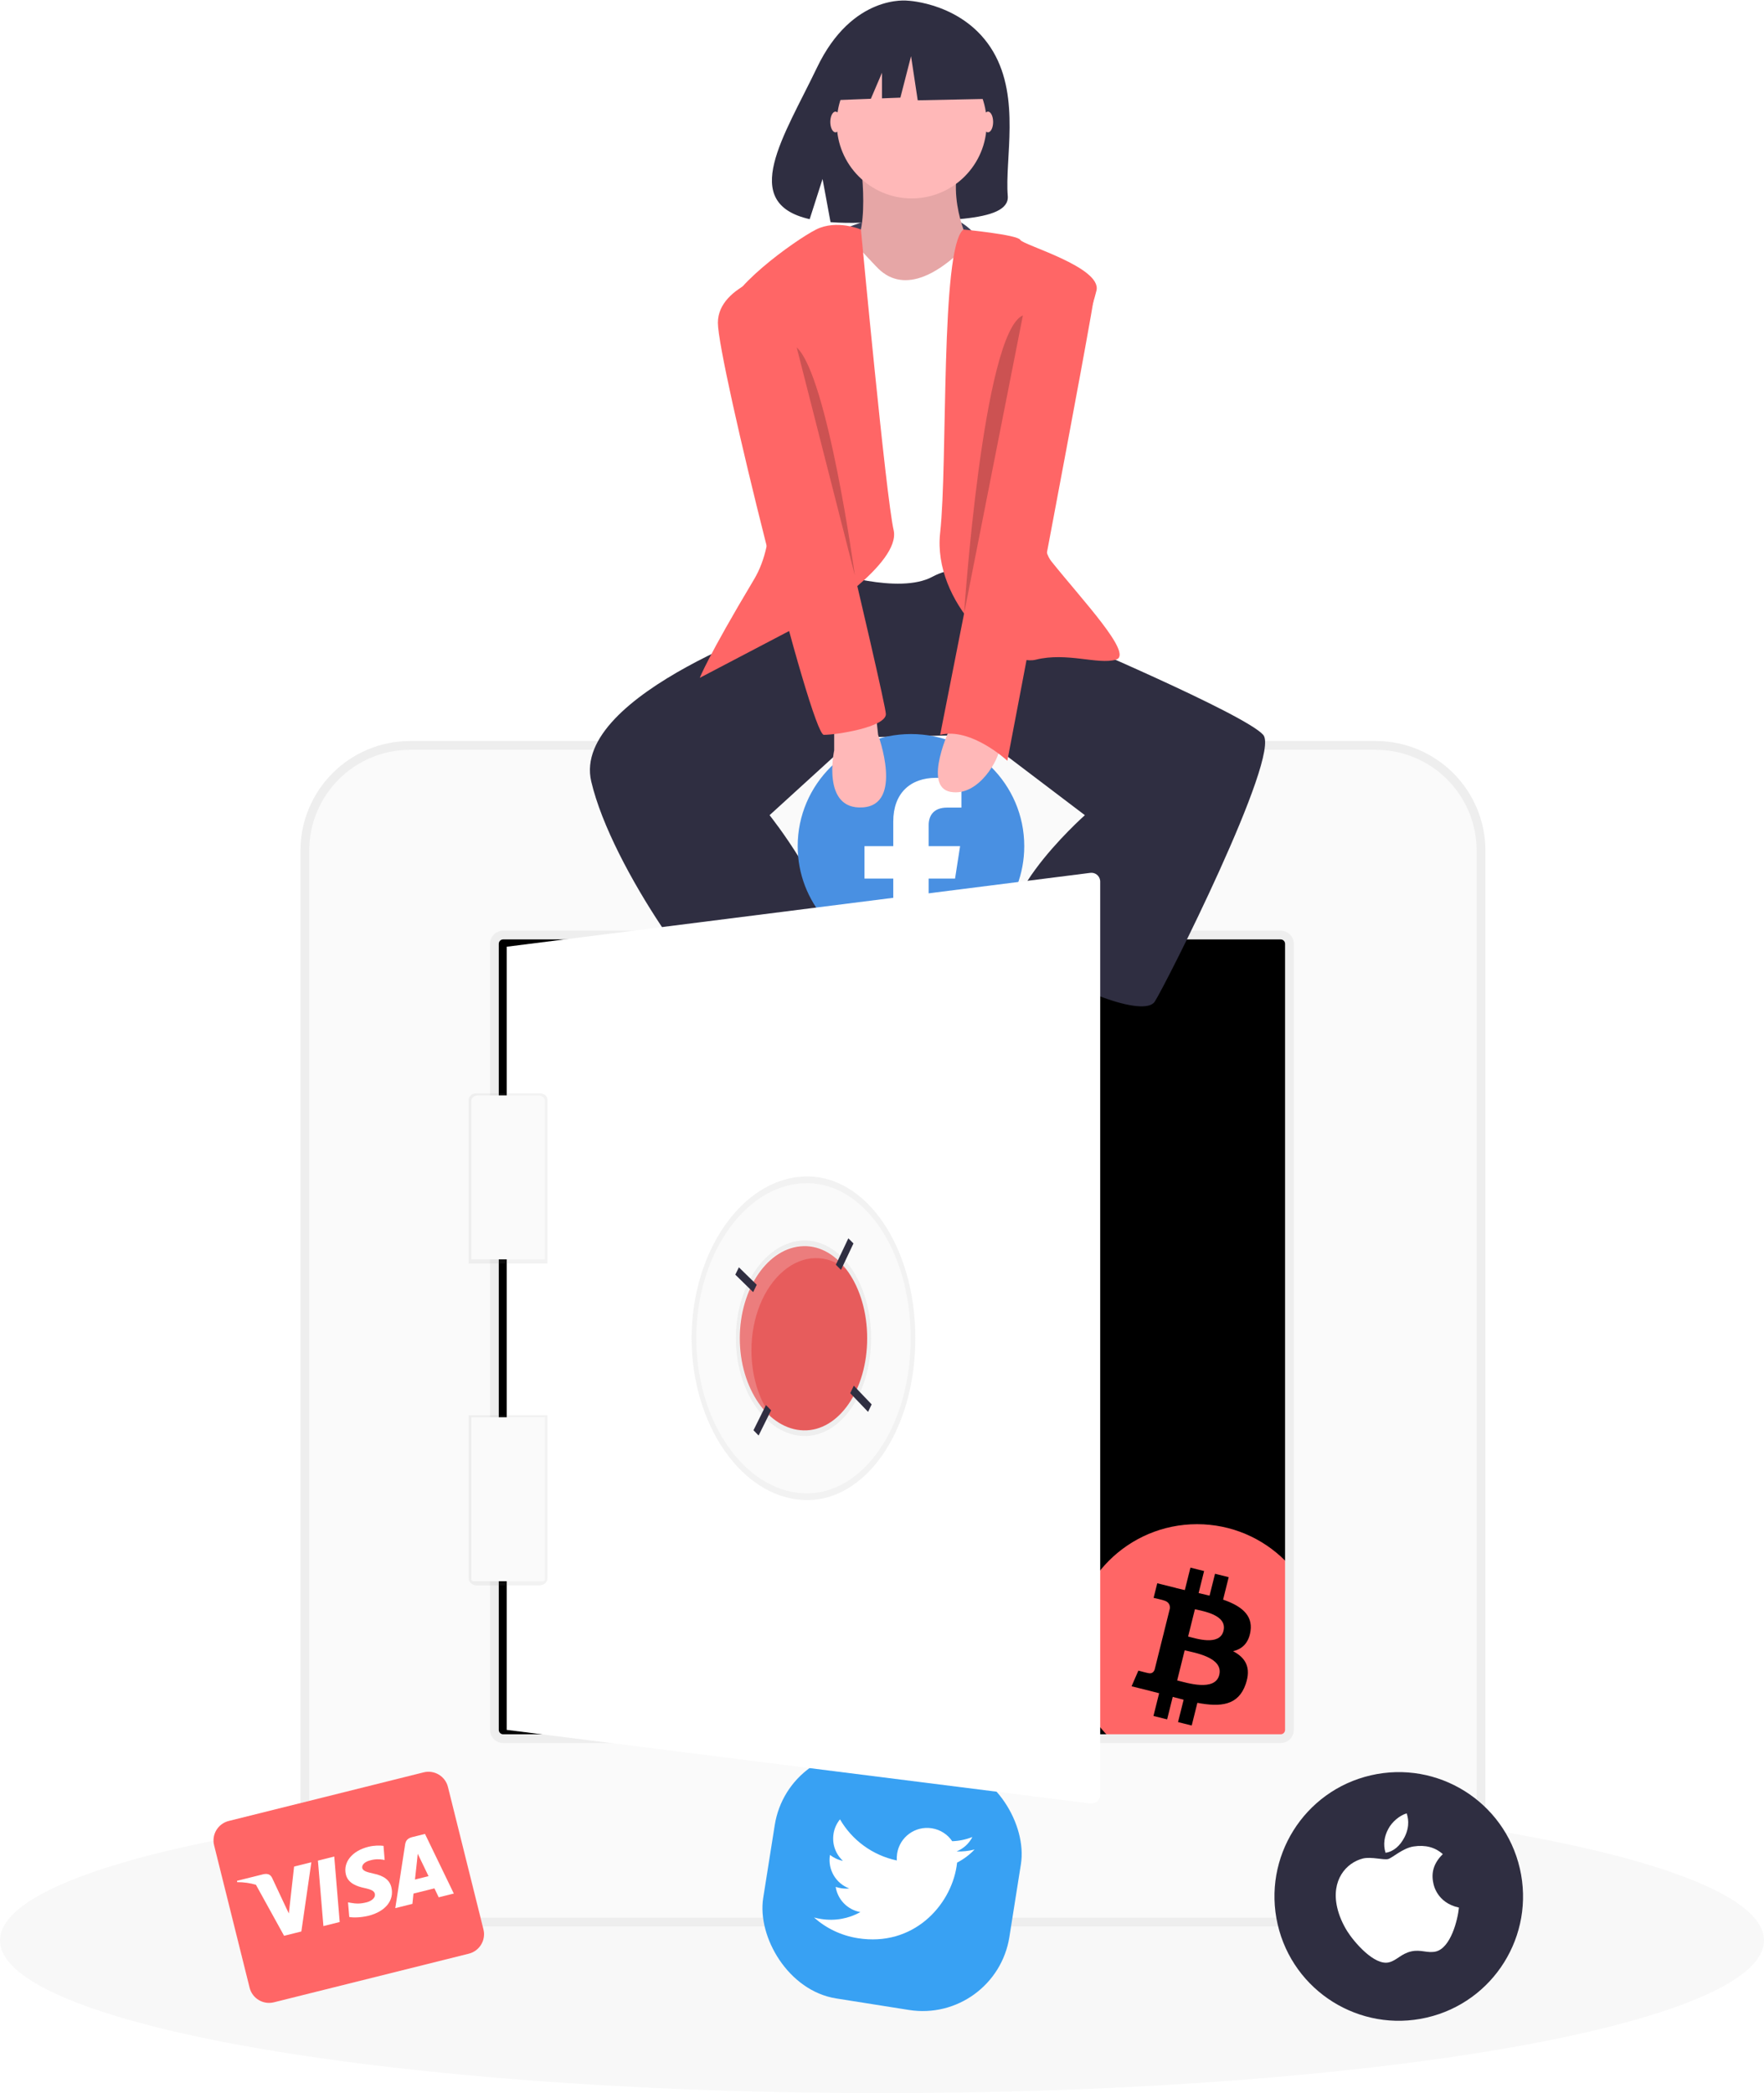 <?xml version="1.0" encoding="UTF-8"?>
<svg width="1005px" height="1192px" viewBox="0 0 1005 1192" version="1.1" xmlns="http://www.w3.org/2000/svg" xmlns:xlink="http://www.w3.org/1999/xlink">
    <!-- Generator: Sketch 44.1 (41455) - http://www.bohemiancoding.com/sketch -->
    <title>undraw_vault_9cmw</title>
    <desc>Created with Sketch.</desc>
    <defs>
        <rect id="path-1" x="112.66" y="532.49" width="452.98" height="457.65"></rect>
        <filter x="-5.5%" y="-5.5%" width="111.0%" height="110.9%" filterUnits="objectBoundingBox" id="filter-2">
            <feGaussianBlur stdDeviation="25" in="SourceAlpha" result="shadowBlurInner1"></feGaussianBlur>
            <feOffset dx="0" dy="0" in="shadowBlurInner1" result="shadowOffsetInner1"></feOffset>
            <feComposite in="shadowOffsetInner1" in2="SourceAlpha" operator="arithmetic" k2="-1" k3="1" result="shadowInnerInner1"></feComposite>
            <feColorMatrix values="0 0 0 0 0   0 0 0 0 0   0 0 0 0 0  0 0 0 0.1 0" type="matrix" in="shadowInnerInner1"></feColorMatrix>
        </filter>
        <path d="M584,939 C584,978.212 552.212,1010 513,1010 C473.788,1010 442,978.212 442,939 C442,899.788 473.788,868 513,868 C552.212,868 584,899.788 584,939 Z M543.447,928.885 C544.86,919.438 537.666,914.359 527.83,910.971 L531.021,898.174 L523.23,896.232 L520.123,908.693 C518.075,908.182 515.971,907.701 513.881,907.224 L517.01,894.682 L509.224,892.74 L506.031,905.534 C504.335,905.147 502.671,904.766 501.056,904.364 L501.065,904.324 L490.32,901.642 L488.248,909.962 C488.248,909.962 494.028,911.287 493.906,911.368 C497.062,912.156 497.632,914.244 497.536,915.899 L493.902,930.478 C494.119,930.534 494.401,930.614 494.711,930.738 C494.452,930.674 494.174,930.603 493.888,930.534 L488.793,950.957 C488.407,951.916 487.429,953.353 485.223,952.808 C485.301,952.921 479.56,951.394 479.56,951.394 L475.692,960.311 L485.831,962.839 C487.717,963.311 489.566,963.806 491.385,964.272 L488.161,977.216 L495.943,979.157 L499.136,966.35 C501.2,966.91 503.269,967.447 505.345,967.961 L502.162,980.708 L509.953,982.649 L513.178,969.73 C526.463,972.243 536.453,971.229 540.657,959.215 C544.046,949.541 540.489,943.961 533.499,940.322 C538.589,939.149 542.424,935.801 543.447,928.885 Z M525.646,953.844 C523.238,963.518 506.949,958.288 501.668,956.977 L505.946,939.828 C511.227,941.146 528.162,943.755 525.646,953.844 Z M528.056,928.746 C525.859,937.545 512.301,933.074 507.903,931.978 L511.782,916.425 C516.18,917.521 530.343,919.567 528.056,928.746 Z" id="path-3"></path>
        <filter x="-4.9%" y="-3.5%" width="109.9%" height="109.9%" filterUnits="objectBoundingBox" id="filter-4">
            <feOffset dx="0" dy="2" in="SourceAlpha" result="shadowOffsetOuter1"></feOffset>
            <feGaussianBlur stdDeviation="2" in="shadowOffsetOuter1" result="shadowBlurOuter1"></feGaussianBlur>
            <feColorMatrix values="0 0 0 0 0   0 0 0 0 0   0 0 0 0 0  0 0 0 0.094 0" type="matrix" in="shadowBlurOuter1"></feColorMatrix>
        </filter>
        <filter x="-1.9%" y="-0.9%" width="103.9%" height="102.6%" filterUnits="objectBoundingBox" id="filter-5">
            <feOffset dx="0" dy="2" in="SourceAlpha" result="shadowOffsetOuter1"></feOffset>
            <feGaussianBlur stdDeviation="2" in="shadowOffsetOuter1" result="shadowBlurOuter1"></feGaussianBlur>
            <feColorMatrix values="0 0 0 0 0   0 0 0 0 0   0 0 0 0 0  0 0 0 0.1 0" type="matrix" in="shadowBlurOuter1" result="shadowMatrixOuter1"></feColorMatrix>
            <feMerge>
                <feMergeNode in="shadowMatrixOuter1"></feMergeNode>
                <feMergeNode in="SourceGraphic"></feMergeNode>
            </feMerge>
        </filter>
        <linearGradient x1="33915%" y1="42321%" x2="33915%" y2="25509%" id="linearGradient-6">
            <stop stop-color="#808080" stop-opacity="0.25" offset="0%"></stop>
            <stop stop-color="#808080" stop-opacity="0.12" offset="54%"></stop>
            <stop stop-color="#808080" stop-opacity="0.1" offset="100%"></stop>
        </linearGradient>
        <linearGradient x1="33915%" y1="38993%" x2="33915%" y2="28836%" id="linearGradient-7">
            <stop stop-color="#808080" stop-opacity="0.25" offset="0%"></stop>
            <stop stop-color="#808080" stop-opacity="0.12" offset="54%"></stop>
            <stop stop-color="#808080" stop-opacity="0.1" offset="100%"></stop>
        </linearGradient>
        <linearGradient x1="37760%" y1="38054%" x2="37760%" y2="28364%" id="linearGradient-8">
            <stop stop-color="#808080" stop-opacity="0.25" offset="0%"></stop>
            <stop stop-color="#808080" stop-opacity="0.12" offset="54%"></stop>
            <stop stop-color="#808080" stop-opacity="0.1" offset="100%"></stop>
        </linearGradient>
        <linearGradient x1="37760%" y1="56383%" x2="37760%" y2="46693%" id="linearGradient-9">
            <stop stop-color="#808080" stop-opacity="0.25" offset="0%"></stop>
            <stop stop-color="#808080" stop-opacity="0.12" offset="54%"></stop>
            <stop stop-color="#808080" stop-opacity="0.1" offset="100%"></stop>
        </linearGradient>
    </defs>
    <g id="Page-1" stroke="none" stroke-width="1" fill="none" fill-rule="evenodd">
        <ellipse id="Oval-2" fill-opacity="0.03" fill="#000000" cx="502.5" cy="1105" rx="502.5" ry="87"></ellipse>
        <g id="undraw_vault_9cmw" transform="translate(169, 0)">
            <g id="Path">
                <use fill="#EEEEEE" fill-rule="evenodd" xlink:href="#path-1"></use>
                <use fill="black" fill-opacity="1" filter="url(#filter-2)" xlink:href="#path-1"></use>
            </g>
            <g id="bitcoin" fill-rule="nonzero">
                <use fill="black" fill-opacity="1" filter="url(#filter-4)" xlink:href="#path-3"></use>
                <use fill="#FF6666" fill-rule="evenodd" xlink:href="#path-3"></use>
            </g>
            <path d="M64.67,424.5 L614.79,424.5 L614.79,424.5 C647.927,424.5 674.79,451.363 674.79,484.5 L674.79,1034.62 C674.79,1067.757 647.927,1094.62 614.79,1094.62 L64.67,1094.62 L64.67,1094.62 C31.533,1094.62 4.67,1067.757 4.67,1034.62 L4.67,484.5 L4.67,484.5 C4.67,451.363 31.533,424.5 64.67,424.5 L64.67,424.5 Z M117.66,532.49 C114.899,532.49 112.66,534.729 112.66,537.49 L112.66,985.14 C112.66,987.901 114.899,990.14 117.66,990.14 L560.64,990.14 C563.401,990.14 565.64,987.901 565.64,985.14 L565.64,537.49 C565.64,534.729 563.401,532.49 560.64,532.49 L117.66,532.49 Z" id="Combined-Shape" stroke="#EEEEEE" stroke-width="5" fill="#FAFAFA" fill-rule="nonzero"></path>
            <g id="Group" transform="translate(167, 0)">
                <path d="M145.885,129.967 C145.885,129.967 194.476,108.745 217.299,131.162 C240.122,153.579 156.193,146.2 145.885,129.967 Z" id="Shape" fill="#3F3D56" fill-rule="nonzero"></path>
                <path d="M229.788,29.325 C213.459,1.671 181.153,0.382 181.153,0.382 C181.153,0.382 149.673,-3.653 129.479,38.464 C110.656,77.721 84.678,115.624 125.297,124.814 L132.633,101.927 L137.177,126.518 C142.96,126.935 148.762,127.034 154.556,126.816 C198.055,125.408 239.481,127.228 238.148,111.583 C236.374,90.785 245.5,55.933 229.788,29.325 L229.788,29.325 Z" id="Shape" fill="#2F2E41" fill-rule="nonzero"></path>
                <path d="M252.637,530.644 C252.637,530.644 232.023,569.015 218.771,569.015 C205.519,569.015 206.992,594.103 209.937,600.006 C212.881,605.909 220.244,619.192 208.464,638.377 C204.35,645.078 205.086,652.68 207.786,659.735 C215.351,679.504 244.779,673.515 243.84,652.363 C243.83,652.13 243.817,651.895 243.803,651.659 C242.33,628.046 254.11,591.152 265.889,582.297 C277.669,573.442 287.976,549.829 287.976,549.829 L252.637,530.644 Z" id="Shape" fill="#FFB8B8" fill-rule="nonzero"></path>
                <path d="M111.283,521.789 C111.283,521.789 131.897,560.16 145.149,560.16 C158.401,560.16 156.929,585.248 153.984,591.152 C151.039,597.055 143.677,610.337 155.456,629.522 C159.571,636.223 158.835,643.825 156.135,650.881 C148.57,670.649 119.141,664.66 120.08,643.508 C120.09,643.275 120.103,643.04 120.118,642.804 C121.59,619.192 109.811,582.297 98.031,573.442 C86.251,564.587 75.944,540.975 75.944,540.975 L111.283,521.789 Z" id="Shape" fill="#FFB8B8" fill-rule="nonzero"></path>
                <path d="M127.48,332.888 L118.645,352.073 C118.645,352.073 -10.93,394.871 0.85,445.048 C12.629,495.225 70.055,573.442 78.889,570.49 C87.724,567.539 134.842,558.684 136.314,533.596 C137.787,508.507 102.448,464.233 102.448,464.233 L151.039,419.96 L221.746,418.484 L282.086,464.233 C282.086,464.233 218.771,520.314 246.748,542.45 C274.724,564.587 315.952,579.345 321.842,570.49 C327.732,561.636 393.992,430.29 383.685,418.484 C373.378,406.678 268.834,362.404 268.834,362.404 L240.858,322.557 L131.897,316.654 L127.48,332.888 Z" id="Shape" fill="#2F2E41" fill-rule="nonzero"></path>
                <path d="M153.984,89.382 C153.984,89.382 161.346,138.083 146.622,143.987 C131.897,149.89 176.07,174.978 176.07,174.978 L201.102,174.978 L217.299,141.035 C217.299,141.035 202.574,114.471 211.409,89.382 C220.244,64.294 153.984,89.382 153.984,89.382 Z" id="Shape" fill="#FFB8B8" fill-rule="nonzero"></path>
                <path d="M153.984,89.382 C153.984,89.382 161.346,138.083 146.622,143.987 C131.897,149.89 176.07,174.978 176.07,174.978 L201.102,174.978 L217.299,141.035 C217.299,141.035 202.574,114.471 211.409,89.382 C220.244,64.294 153.984,89.382 153.984,89.382 Z" id="Shape" fill="#000000" fill-rule="nonzero" opacity="0.1"></path>
                <path d="M143.677,130.704 C143.677,130.704 159.874,148.414 162.818,151.366 C165.763,154.317 179.015,170.551 206.992,146.938 C234.968,123.326 237.913,151.366 237.913,151.366 L237.913,328.461 C237.913,328.461 214.354,318.13 195.212,328.461 C176.07,338.791 136.315,325.509 136.315,325.509 L128.952,142.511 L143.677,130.704 Z" id="Shape" fill="#FFFFFF" fill-rule="nonzero"></path>
                <path d="M154.492,130.704 C154.492,130.704 140.732,124.801 128.952,130.704 C117.173,136.608 75.944,166.123 78.889,179.406 C81.834,192.688 120.118,285.663 93.614,329.936 C67.11,374.21 62.693,386.016 62.693,386.016 L127.48,352.073 C127.48,352.073 177.543,321.082 173.126,301.896 C168.708,282.711 154.492,130.704 154.492,130.704 L154.492,130.704 Z" id="Shape" fill="#FF6666" fill-rule="nonzero"></path>
                <path d="M212.899,130.704 C212.899,130.704 243.803,133.656 245.275,136.608 C246.748,139.559 291.657,152.103 288.712,165.386 C285.767,178.668 245.275,297.469 262.944,319.606 C280.614,341.743 310.063,372.734 299.755,375.686 C289.448,378.637 271.779,371.259 254.11,375.686 C236.441,380.113 195.212,343.218 199.63,303.372 C204.047,263.526 199.664,141.035 212.899,130.704 Z" id="Shape" fill="#FF6666" fill-rule="nonzero"></path>
                <g id="Group-6" transform="translate(118.462, 418.024)">
                    <ellipse id="Oval-3" fill="#FFFFFF" cx="65.592" cy="63.464" rx="60.344" ry="60.317"></ellipse>
                    <path d="M129.085,63.85 C129.085,28.578 100.197,0 64.542,0 C28.888,0 0,28.578 0,63.85 C0,95.719 23.602,122.134 54.458,126.928 L54.458,82.308 L38.062,82.308 L38.062,63.85 L54.458,63.85 L54.458,49.783 C54.458,33.781 64.087,24.943 78.835,24.943 C85.898,24.943 93.284,26.189 93.284,26.189 L93.284,41.894 L85.144,41.894 C77.128,41.894 74.627,46.817 74.627,51.865 L74.627,63.85 L92.527,63.85 L89.664,82.308 L74.627,82.308 L74.627,126.928 C105.482,122.134 129.085,95.719 129.085,63.85 Z" id="facebook" fill="#4990E2" fill-rule="nonzero"></path>
                </g>
                <path d="M139.259,412.581 L139.259,427.339 C139.259,427.339 131.897,461.282 155.456,459.806 C179.015,458.33 164.291,418.484 164.291,418.484 L162.818,405.202 L139.259,412.581 Z" id="Shape" fill="#FFB8B8" fill-rule="nonzero"></path>
                <path d="M205.519,414.056 C205.519,414.056 189.322,448 205.519,450.951 C221.716,453.903 233.496,431.766 233.496,425.863 C233.496,419.96 205.519,414.056 205.519,414.056 Z" id="Shape" fill="#FFB8B8" fill-rule="nonzero"></path>
                <ellipse id="Oval" fill="#FFB8B8" fill-rule="nonzero" cx="226.87" cy="69.459" rx="2.945" ry="5.903"></ellipse>
                <ellipse id="Oval" fill="#FFB8B8" fill-rule="nonzero" cx="139.996" cy="69.459" rx="2.945" ry="5.903"></ellipse>
                <path d="M252.637,149.89 C252.637,149.89 289.448,149.89 287.976,164.648 C286.504,179.406 237.913,433.242 237.913,433.242 C237.913,433.242 217.299,414.057 199.63,418.484 L252.637,149.89 Z" id="Shape" fill="#FF6666" fill-rule="nonzero"></path>
                <path d="M109.811,154.317 C109.811,154.317 73,161.696 73,183.833 C73,205.97 126.007,418.484 133.37,418.484 C140.732,418.484 168.708,414.057 168.708,406.678 C168.708,399.299 109.811,154.317 109.811,154.317 L109.811,154.317 Z" id="Shape" fill="#FF6666" fill-rule="nonzero"></path>
                <path d="M117.909,197.853 L151.039,327.71 C151.039,327.71 135.578,214.087 117.909,197.853 Z" id="Shape" fill="#000000" fill-rule="nonzero" opacity="0.2"></path>
                <path d="M246.773,179.607 L213.266,349.387 C213.266,349.387 223.975,189.4 246.773,179.607 L246.773,179.607 Z" id="Shape" fill="#000000" fill-rule="nonzero" opacity="0.2"></path>
                <ellipse id="Oval" fill="#FFB8B8" fill-rule="nonzero" cx="183.433" cy="70.197" rx="42.701" ry="42.798"></ellipse>
                <polygon id="Shape" fill="#2F2E41" fill-rule="nonzero" points="222.569 26.659 190.652 9.903 146.577 16.757 137.458 57.125 160.158 56.25 166.5 41.42 166.5 56.006 176.974 55.601 183.053 31.989 186.853 57.125 224.088 56.364"></polygon>
            </g>
            <g id="Group-4" transform="translate(339.233, 1071.233) rotate(9) translate(-339.233, -1071.233) translate(268.233, 1000.233)">
                <rect id="Rectangle" fill="#38A1F3" x="0" y="0" width="142" height="142" rx="50"></rect>
                <path d="M105.954,54.824 C106.008,55.572 106.008,56.321 106.008,57.069 C106.008,79.894 88.624,106.194 56.852,106.194 C47.064,106.194 37.971,103.361 30.322,98.443 C31.713,98.603 33.05,98.657 34.494,98.657 C42.571,98.657 50.006,95.931 55.943,91.28 C48.348,91.12 41.983,86.148 39.79,79.306 C40.86,79.466 41.929,79.573 43.053,79.573 C44.604,79.573 46.155,79.359 47.599,78.985 C39.683,77.382 33.746,70.433 33.746,62.04 L33.746,61.826 C36.045,63.109 38.72,63.911 41.555,64.018 C36.901,60.918 33.853,55.626 33.853,49.639 C33.853,46.431 34.708,43.491 36.206,40.926 C44.711,51.403 57.494,58.245 71.829,58.993 C71.561,57.71 71.401,56.374 71.401,55.038 C71.401,45.523 79.103,37.772 88.677,37.772 C93.652,37.772 98.145,39.857 101.3,43.224 C105.205,42.476 108.949,41.032 112.265,39.055 C110.982,43.064 108.254,46.432 104.67,48.57 C108.147,48.196 111.517,47.233 114.619,45.897 C112.266,49.318 109.324,52.365 105.954,54.824 Z" id="twitter" fill="#FFFFFF" fill-rule="nonzero"></path>
            </g>
            <g id="Group-2" filter="url(#filter-5)" transform="translate(98, 494)" fill-rule="nonzero">
                <path d="M21.709,43.145 L354.187,1.08 L354.187,1.08 C356.926,0.734 359.428,2.673 359.775,5.413 C359.801,5.621 359.814,5.831 359.814,6.041 L359.814,526.116 L359.814,526.116 C359.814,528.877 357.576,531.116 354.814,531.116 C354.605,531.116 354.396,531.102 354.189,531.076 L21.709,489.145 L21.709,43.145 Z" id="Rectangle-path" fill="#FFFFFF"></path>
                <g id="Group-7" transform="translate(127, 173)">
                    <path d="M63.766,185.232 C98.962,186.901 127.494,145.654 127.494,93.104 C127.494,40.554 98.962,-0.683 63.766,1 C28.569,2.683 0.037,43.931 0.037,93.129 C0.037,142.327 28.569,183.563 63.766,185.232 Z" id="Oval" fill="url(#linearGradient-6)"></path>
                    <path d="M63.766,181.397 C97.496,182.93 124.841,143.4 124.841,93.104 C124.841,42.809 97.496,3.29 63.766,4.836 C30.035,6.382 2.69,45.912 2.69,93.129 C2.69,140.345 30.035,179.864 63.766,181.397 Z" id="Oval" fill="#FAFAFA"></path>
                    <path d="M63.766,148.763 C85.027,149.37 102.264,124.453 102.264,93.109 C102.264,61.764 85.027,36.854 63.766,37.47 C42.504,38.086 25.268,63.003 25.268,93.124 C25.268,123.245 42.504,148.156 63.766,148.763 Z" id="Oval" fill="url(#linearGradient-7)"></path>
                    <path d="M63.766,145.574 C83.809,146.114 100.057,122.624 100.057,93.109 C100.057,63.594 83.809,40.111 63.766,40.659 C43.722,41.206 27.474,64.696 27.474,93.124 C27.474,121.552 43.722,145.035 63.766,145.574 Z" id="Oval" fill="#E75C5C"></path>
                    <path d="M34.115,100.05 C34.101,81.616 40.991,64.465 52.194,54.958 C63.398,45.342 77.215,44.949 88.45,54.101 C78.342,40.137 63.53,36.164 50.413,43.7 C37.297,51.138 28.226,68.501 27.119,88.348 C26.012,108.173 33.067,127.247 45.237,137.456 C38.129,127.562 34.112,114.073 34.115,100.05 Z" id="Shape" fill="#FFFFFF" opacity="0.2"></path>
                    <polygon id="Rectangle-path" fill="#2F2E41" points="89.331 36.248 92.231 39.142 85.126 54.168 82.225 51.263"></polygon>
                    <polygon id="Rectangle-path" fill="#2F2E41" points="102.592 130.798 100.561 135.031 90.414 124.405 92.444 120.183"></polygon>
                    <polygon id="Rectangle-path" fill="#2F2E41" points="38.197 148.496 35.297 145.52 42.402 131.208 45.302 134.173"></polygon>
                    <polygon id="Rectangle-path" fill="#2F2E41" points="24.943 56.913 26.973 52.761 37.121 62.673 35.09 66.835"></polygon>
                    <polygon id="Rectangle-path" fill="#2F2E41" opacity="0.2" points="89.299 36.096 92.199 38.99 85.093 54.017 82.193 51.112"></polygon>
                    <polygon id="Rectangle-path" fill="#2F2E41" opacity="0.2" points="102.563 130.647 100.532 134.881 90.385 124.256 92.415 120.034"></polygon>
                    <polygon id="Rectangle-path" fill="#2F2E41" opacity="0.2" points="38.173 148.343 35.273 145.368 42.378 131.055 45.278 134.02"></polygon>
                    <polygon id="Rectangle-path" fill="#2F2E41" opacity="0.2" points="24.914 56.766 26.945 52.614 37.092 62.524 35.062 66.687"></polygon>
                </g>
                <path d="M44.891,223.54 L0.084,223.54 L0.084,130.26 C0.091,128.259 2.038,126.64 4.438,126.64 L40.55,126.64 C42.954,126.64 44.903,128.265 44.903,130.27 L44.891,223.54 Z" id="Shape" fill="url(#linearGradient-8)"></path>
                <path d="M40.322,406.83 L4.653,406.83 C2.13,406.83 0.084,405.124 0.084,403.02 L0.084,309.93 L44.891,309.93 L44.891,403 C44.898,404.014 44.419,404.988 43.561,405.707 C42.704,406.426 41.538,406.83 40.322,406.83 Z" id="Shape" fill="url(#linearGradient-9)"></path>
                <path d="M5.277,127.8 L39.686,127.8 C41.786,127.8 43.488,129.219 43.488,130.97 L43.488,221.2 L1.511,221.2 L1.511,131 C1.502,130.159 1.893,129.35 2.599,128.75 C3.305,128.15 4.269,127.808 5.277,127.8 L5.277,127.8 Z" id="Shape" fill="#FAFAFA"></path>
                <path d="M1.475,311.1 L43.452,311.1 L43.452,403.43 C43.452,404.015 42.883,404.49 42.181,404.49 L2.758,404.49 C2.056,404.49 1.487,404.015 1.487,403.43 L1.487,311.1 L1.475,311.1 Z" id="Shape" fill="#FAFAFA"></path>
            </g>
        </g>
        <g id="Group-5" transform="translate(199.018, 1074.617) rotate(7) translate(-199.018, -1074.617) translate(115.518, 999.617)">
            <path d="M151.869,33.411 L151.869,117.034 C151.869,123.329 146.744,128.437 140.426,128.437 L26,128.437 C19.683,128.437 14.558,123.329 14.558,117.034 L14.558,33.411 C14.558,27.116 19.683,22.008 26,22.008 L140.426,22.008 C146.744,22.008 151.869,27.116 151.869,33.411 Z" id="Path" fill="#FFFFFF" transform="translate(83.213, 75.222) rotate(-21) translate(-83.213, -75.222) "></path>
            <path d="M126.624,69.355 C126.624,69.355 128.435,78.192 128.841,80.045 L120.879,80.045 C121.665,77.931 124.693,69.711 124.693,69.711 C124.645,69.782 125.479,67.549 125.956,66.171 L126.624,69.355 Z M151.869,33.411 L151.869,117.034 C151.869,123.329 146.744,128.437 140.426,128.437 L26,128.437 C19.683,128.437 14.558,123.329 14.558,117.034 L14.558,33.411 C14.558,27.116 19.683,22.008 26,22.008 L140.426,22.008 C146.744,22.008 151.869,27.116 151.869,33.411 Z M50.912,93.087 L65.978,56.217 L55.847,56.217 L46.478,81.399 L45.453,76.291 L42.115,59.329 C41.567,56.978 39.875,56.312 37.777,56.217 L22.353,56.217 L22.186,56.954 C25.953,57.904 29.314,59.282 32.246,61.016 L40.78,93.087 L50.912,93.087 Z M73.416,93.135 L79.423,56.217 L69.84,56.217 L63.856,93.135 L73.416,93.135 L73.416,93.135 Z M106.766,81.067 C106.814,76.862 104.239,73.655 98.732,71.018 C95.371,69.331 93.321,68.191 93.321,66.456 C93.369,64.888 95.061,63.273 98.828,63.273 C101.951,63.202 104.239,63.938 105.956,64.675 L106.814,65.078 L108.125,57.096 C106.242,56.36 103.238,55.528 99.543,55.528 C90.079,55.528 83.428,60.565 83.38,67.739 C83.309,73.037 88.148,75.983 91.772,77.764 C95.467,79.57 96.73,80.758 96.73,82.349 C96.682,84.82 93.726,85.96 90.985,85.96 C87.171,85.96 85.121,85.366 81.998,83.989 L80.734,83.395 L79.399,91.686 C81.64,92.707 85.788,93.61 90.079,93.657 C100.139,93.681 106.695,88.716 106.766,81.067 Z M140.426,93.135 L132.703,56.217 L125.289,56.217 C123,56.217 121.26,56.883 120.283,59.282 L106.051,93.135 L116.111,93.135 C116.111,93.135 117.756,88.574 118.113,87.6 L130.414,87.6 C130.7,88.906 131.558,93.135 131.558,93.135 L140.426,93.135 Z" id="Shape" fill="#FF6666" fill-rule="nonzero" transform="translate(83.213, 75.222) rotate(-21) translate(-83.213, -75.222) "></path>
        </g>
        <g id="apple" transform="translate(797.152, 1080.152) rotate(-13) translate(-797.152, -1080.152) translate(726.152, 1009.152)">
            <circle id="Oval-4" fill="#2F2E41" cx="70.798" cy="70.798" r="70.798"></circle>
            <path d="M91.696,68.19 C91.66,61.603 94.639,56.631 100.67,52.969 C97.296,48.141 92.198,45.484 85.467,44.964 C79.095,44.461 72.13,48.679 69.582,48.679 C66.889,48.679 60.714,45.143 55.868,45.143 C45.852,45.305 35.208,53.131 35.208,69.052 C35.208,73.755 36.069,78.613 37.793,83.627 C40.09,90.215 48.383,106.37 57.035,106.1 C61.558,105.993 64.753,102.887 70.641,102.887 C76.349,102.887 79.31,106.1 84.354,106.1 C93.078,105.975 100.581,91.292 102.771,84.686 C91.067,79.176 91.696,68.532 91.696,68.19 Z M81.536,38.717 C86.436,32.901 85.988,27.606 85.844,25.703 C81.518,25.955 76.51,28.647 73.656,31.968 C70.515,35.522 68.666,39.92 69.061,44.874 C73.746,45.233 78.018,42.828 81.536,38.717 Z" id="Shape" fill="#FFFFFF" fill-rule="nonzero"></path>
        </g>
    </g>
</svg>